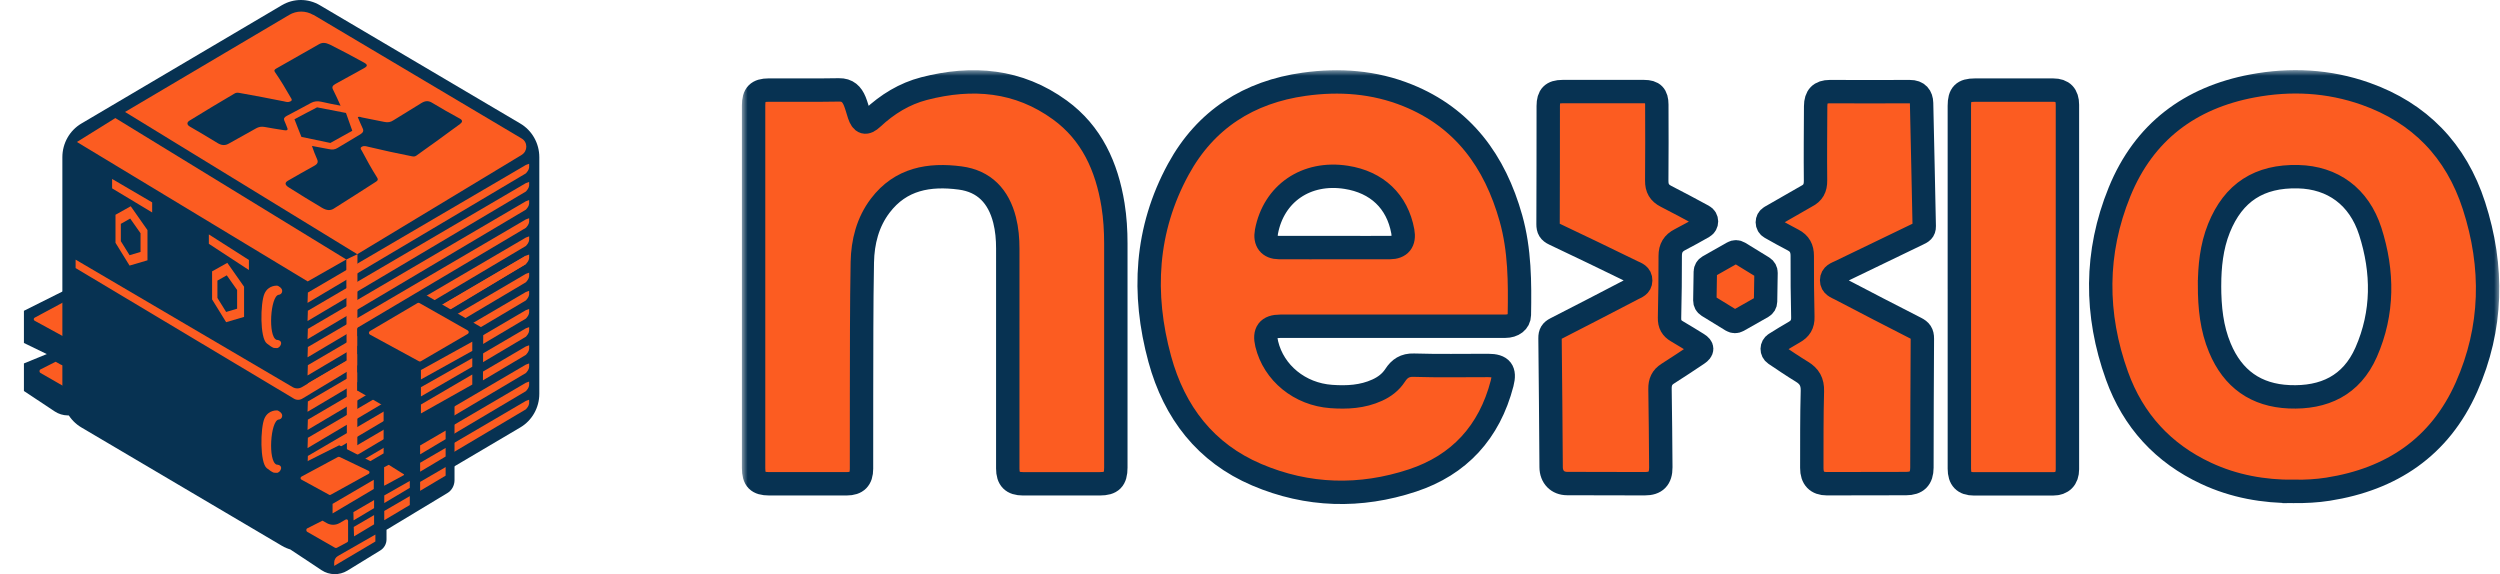 <svg width="209" height="48" viewBox="0 0 209 48" fill="none" xmlns="http://www.w3.org/2000/svg">
<path d="M7.563 14.202V19.375L9.764 20.658V24.631L8.657 25.279L6.051 23.955L2 25.983V28.673L3.904 29.597H3.917L2 30.383V32.687L4.579 34.398C5.227 34.825 6.064 34.839 6.726 34.439L9.494 32.742C9.805 32.549 10.007 32.204 10.007 31.818V31.018L15.084 27.956C15.462 27.735 15.692 27.321 15.692 26.866V20.023C15.678 20.023 18.068 18.616 18.068 18.616L18.095 14.188L12.816 11.112L7.577 14.202H7.563Z" fill="#073252"/>
<path d="M16.799 14.34L12.762 12.05C12.708 12.022 12.654 12.022 12.6 12.05L8.616 14.395C8.508 14.464 8.508 14.616 8.616 14.685L12.721 16.92C12.775 16.947 12.829 16.947 12.87 16.92L16.799 14.63C16.907 14.561 16.907 14.409 16.799 14.34Z" fill="#FC5C21"/>
<path d="M11.425 26.355L10.196 25.583C10.183 25.583 10.169 25.583 10.156 25.583L9.791 25.776V27.307C9.791 27.307 9.818 27.307 9.832 27.307L11.438 26.438C11.465 26.424 11.465 26.369 11.438 26.355H11.425Z" fill="#FC5C21"/>
<path d="M6.064 24.907L8.508 26.079C8.603 26.121 8.616 26.273 8.508 26.328L5.335 28.08C5.295 28.107 5.254 28.107 5.214 28.08L2.891 26.811C2.797 26.755 2.797 26.617 2.891 26.562L5.943 24.921C5.983 24.907 6.024 24.893 6.064 24.921V24.907Z" fill="#FC5C21"/>
<path d="M4.66 30.245L5.025 30.452C5.349 30.632 5.74 30.632 6.064 30.452L6.591 30.149C6.685 30.094 6.793 30.163 6.793 30.273V31.928C6.793 31.983 6.766 32.025 6.712 32.053L5.862 32.508C5.808 32.535 5.754 32.535 5.7 32.508L3.391 31.183C3.269 31.114 3.269 30.935 3.391 30.88L4.646 30.245H4.66Z" fill="#FC5C21"/>
<path d="M17.177 15.291L12.883 17.664V18.451L17.163 16.064L17.177 15.291Z" fill="#FC5C21"/>
<path d="M12.883 21.279L17.163 18.864V18.023L12.883 20.534V21.279Z" fill="#FC5C21"/>
<path d="M17.163 16.657L12.883 19.085V19.872L17.163 17.375V16.657Z" fill="#FC5C21"/>
<path d="M12.816 24.7L14.936 23.445V22.713L12.816 23.969V24.7Z" fill="#FC5C21"/>
<path d="M12.816 26.149L14.936 24.893V24.162L12.816 25.418V26.149Z" fill="#FC5C21"/>
<path d="M12.816 27.749L14.936 26.48V25.762L12.816 27.004V27.749Z" fill="#FC5C21"/>
<path d="M5.497 29.611C5.497 29.611 5.497 29.625 5.497 29.638L8.94 27.597L8.94 26.824L5.497 28.838L5.497 29.611Z" fill="#FC5C21"/>
<path d="M9.075 31.404L5.943 33.198C5.754 33.308 5.632 33.515 5.632 33.736V34.025L9.075 31.984V31.404Z" fill="#FC5C21"/>
<path d="M7.253 30.218L8.967 29.197V28.521L7.239 29.528L7.253 30.218Z" fill="#FC5C21"/>
<path d="M7.293 31.556L8.967 30.562L8.967 29.79L7.266 30.783L7.293 31.556Z" fill="#FC5C21"/>
<path d="M9.818 28.769L11.951 27.5V26.921L9.818 28.135V28.769Z" fill="#FC5C21"/>
<path d="M9.818 30.204L11.951 28.935V28.19L9.818 29.431V30.204Z" fill="#FC5C21"/>
<path d="M45.087 32.922V13.14C45.087 11.981 44.479 10.905 43.493 10.325L26.737 0.435C25.751 -0.145 24.549 -0.145 23.564 0.435L6.807 10.325C5.821 10.905 5.214 11.981 5.214 13.14V32.922C5.214 34.081 5.821 35.157 6.807 35.736L23.564 45.627C24.549 46.206 25.751 46.206 26.737 45.627L43.493 35.736C44.479 35.157 45.087 34.081 45.087 32.922Z" fill="#073252"/>
<path d="M44.101 33.487V12.16C44.101 11.884 43.953 11.622 43.723 11.484L25.643 0.821C25.414 0.683 25.117 0.683 24.887 0.821L6.807 11.484C6.577 11.622 6.429 11.884 6.429 12.16V33.487C6.429 33.763 6.577 34.025 6.807 34.163L24.887 44.827C25.117 44.965 25.414 44.965 25.643 44.827L43.723 34.163C43.953 34.025 44.101 33.763 44.101 33.487Z" fill="#073252"/>
<path d="M9.643 9.87L28.951 21.692L25.724 23.527L6.429 11.87L9.643 9.87Z" fill="#FC5C21"/>
<path d="M26.197 1.235L43.615 11.581C44.128 11.884 44.128 12.629 43.615 12.947L29.869 21.251L10.453 9.36L24.171 1.249C24.792 0.876 25.562 0.876 26.197 1.249V1.235Z" fill="#FC5C21"/>
<path d="M28.951 21.692L29.019 42.992L29.869 42.426L29.883 21.251L28.951 21.692Z" fill="#FC5C21"/>
<path d="M25.738 24.451L25.71 25.321L43.966 14.492L44.047 14.395C44.182 14.243 44.263 14.05 44.236 13.843V13.691C44.222 13.691 43.966 13.788 43.966 13.788L25.751 24.451H25.738Z" fill="#FC5C21"/>
<path d="M25.738 25.969L25.71 26.838L43.966 16.009L44.047 15.912C44.182 15.761 44.263 15.568 44.236 15.361V15.209C44.222 15.209 43.966 15.306 43.966 15.306L25.751 25.969H25.738Z" fill="#FC5C21"/>
<path d="M25.738 27.486L25.71 28.355L43.966 17.526L44.047 17.43C44.182 17.278 44.263 17.085 44.236 16.878V16.726C44.222 16.726 43.966 16.823 43.966 16.823L25.751 27.486H25.738Z" fill="#FC5C21"/>
<path d="M25.738 29.004L25.71 29.873L43.966 19.044L44.047 18.947C44.182 18.796 44.263 18.602 44.236 18.395V18.244C44.222 18.244 43.966 18.34 43.966 18.34L25.751 29.004H25.738Z" fill="#FC5C21"/>
<path d="M25.738 30.521L25.71 31.39L43.966 20.561L44.047 20.465C44.182 20.313 44.263 20.12 44.236 19.913V19.761C44.222 19.761 43.966 19.858 43.966 19.858L25.751 30.521H25.738Z" fill="#FC5C21"/>
<path d="M25.738 32.039L25.71 32.908L43.966 22.079L44.047 21.982C44.182 21.831 44.263 21.637 44.236 21.431V21.279C44.222 21.279 43.966 21.375 43.966 21.375L25.751 32.039H25.738Z" fill="#FC5C21"/>
<path d="M25.738 33.556L25.71 34.425L43.966 23.596L44.047 23.499C44.182 23.348 44.263 23.155 44.236 22.948V22.796C44.222 22.796 43.966 22.892 43.966 22.892L25.751 33.556H25.738Z" fill="#FC5C21"/>
<path d="M25.738 35.074L25.71 35.943L43.966 25.114L44.047 25.017C44.182 24.865 44.263 24.672 44.236 24.465V24.314C44.222 24.314 43.966 24.41 43.966 24.41L25.751 35.074H25.738Z" fill="#FC5C21"/>
<path d="M25.738 36.591L25.71 37.46L43.966 26.631L44.047 26.535C44.182 26.383 44.263 26.19 44.236 25.983V25.831C44.222 25.831 43.966 25.928 43.966 25.928L25.751 36.591H25.738Z" fill="#FC5C21"/>
<path d="M25.738 38.109L25.71 38.978L43.966 28.149L44.047 28.052C44.182 27.9 44.263 27.707 44.236 27.5V27.349C44.222 27.349 43.966 27.445 43.966 27.445L25.751 38.109H25.738Z" fill="#FC5C21"/>
<path d="M25.738 39.626L25.71 40.495L43.966 29.666L44.047 29.569C44.182 29.418 44.263 29.224 44.236 29.017V28.866C44.222 28.866 43.966 28.962 43.966 28.962L25.751 39.626H25.738Z" fill="#FC5C21"/>
<path d="M25.738 41.143L25.71 42.013L43.966 31.183L44.047 31.087C44.182 30.935 44.263 30.742 44.236 30.535V30.383C44.222 30.383 43.966 30.48 43.966 30.48L25.751 41.143H25.738Z" fill="#FC5C21"/>
<path d="M25.738 42.661L25.71 43.53L43.966 32.701L44.047 32.604C44.182 32.453 44.263 32.26 44.236 32.053V31.901C44.222 31.901 43.966 31.997 43.966 31.997L25.751 42.661H25.738Z" fill="#FC5C21"/>
<path d="M25.738 44.178L25.71 45.047L43.966 34.218L44.047 34.121C44.182 33.97 44.263 33.777 44.236 33.57V33.418C44.222 33.418 43.966 33.514 43.966 33.514L25.751 44.178H25.738Z" fill="#FC5C21"/>
<path d="M24.455 32.356L6.321 21.706V22.41L24.563 33.322C24.779 33.459 25.062 33.459 25.279 33.322L43.953 22.078V21.375L25.252 32.356C25.008 32.508 24.698 32.508 24.455 32.356Z" fill="#FC5C21"/>
<path d="M17.46 19.596V20.382L20.809 22.575V21.734L17.46 19.596Z" fill="#FC5C21"/>
<path d="M9.372 14.96V15.747L12.721 17.761L12.721 16.92L9.372 14.96Z" fill="#FC5C21"/>
<path d="M23.294 24.644C23.375 24.644 23.591 24.575 23.591 24.313C23.591 24.051 23.212 23.886 23.212 23.886C23.212 23.886 22.443 23.789 22.105 24.562C21.768 25.334 21.714 28.259 22.308 28.714C22.902 29.169 22.848 29.073 23.131 29.1C23.415 29.128 23.807 28.452 23.118 28.41C22.389 28.135 22.605 24.755 23.294 24.644Z" fill="#FC5C21"/>
<path d="M23.294 35.074C23.375 35.074 23.591 35.005 23.591 34.742C23.591 34.48 23.212 34.315 23.212 34.315C23.212 34.315 22.443 34.218 22.105 34.991C21.768 35.763 21.714 38.688 22.308 39.143C22.902 39.598 22.848 39.502 23.131 39.529C23.415 39.557 23.807 38.881 23.118 38.84C22.389 38.564 22.605 35.184 23.294 35.074Z" fill="#FC5C21"/>
<path d="M19.013 21.968L17.73 22.686V25.031L18.905 26.934L20.404 26.493V23.968L19 21.968H19.013ZM19.837 25.803L18.905 26.079L18.176 24.907V23.458L18.959 23.017L19.823 24.244V25.803H19.837Z" fill="#FC5C21"/>
<path d="M10.939 17.237L9.656 17.954V20.299L10.831 22.203L12.329 21.762V19.237L10.925 17.237H10.939ZM11.762 21.058L10.831 21.334L10.102 20.161V18.713L10.885 18.271L11.749 19.499V21.058H11.762Z" fill="#FC5C21"/>
<path d="M28.479 8.836C27.898 8.725 27.371 8.629 26.858 8.505C26.534 8.436 26.264 8.463 26.008 8.601C25.332 8.974 24.644 9.332 23.969 9.691C23.766 9.801 23.699 9.912 23.766 10.077C23.861 10.284 23.942 10.505 24.023 10.712C24.09 10.877 23.982 10.932 23.699 10.877C23.172 10.794 22.645 10.712 22.132 10.615C21.835 10.56 21.619 10.615 21.417 10.726C20.62 11.167 19.851 11.595 19.121 12.008C18.811 12.188 18.514 12.16 18.176 11.953C17.38 11.47 16.61 11.001 15.881 10.588C15.611 10.436 15.597 10.229 15.854 10.077C17.082 9.318 18.325 8.574 19.567 7.842C19.715 7.746 19.837 7.732 20.04 7.773C21.282 7.994 22.524 8.229 23.753 8.477C23.928 8.518 24.09 8.574 24.279 8.477C24.468 8.38 24.374 8.27 24.306 8.16C23.888 7.429 23.469 6.725 22.983 6.021C22.902 5.897 22.929 5.828 23.091 5.732C24.279 5.056 25.468 4.38 26.656 3.704C26.939 3.538 27.209 3.552 27.587 3.731C28.587 4.228 29.532 4.739 30.436 5.235C30.734 5.401 30.747 5.525 30.45 5.69C29.68 6.118 28.87 6.559 28.047 7.015C27.803 7.153 27.736 7.277 27.831 7.47C28.06 7.911 28.249 8.353 28.479 8.849V8.836Z" fill="#073252"/>
<path d="M26.089 12.202C26.588 12.298 27.034 12.381 27.48 12.464C27.777 12.533 28.006 12.505 28.222 12.367C28.83 11.995 29.478 11.608 30.113 11.236C30.342 11.098 30.423 10.946 30.329 10.753C30.18 10.436 30.045 10.105 29.91 9.788C30.045 9.732 30.153 9.788 30.248 9.815C30.869 9.939 31.503 10.063 32.111 10.188C32.422 10.257 32.651 10.215 32.881 10.063C33.65 9.581 34.447 9.098 35.23 8.615C35.541 8.422 35.811 8.408 36.094 8.574C36.877 9.043 37.66 9.498 38.457 9.925C38.7 10.063 38.66 10.215 38.457 10.367C37.242 11.264 36.027 12.146 34.798 13.016C34.663 13.112 34.541 13.085 34.393 13.057C33.191 12.822 32.003 12.56 30.788 12.271C30.612 12.229 30.423 12.16 30.248 12.271C30.072 12.367 30.18 12.491 30.248 12.602C30.639 13.347 31.058 14.105 31.53 14.85C31.611 14.988 31.611 15.071 31.449 15.181C30.261 15.94 29.086 16.699 27.898 17.444C27.615 17.623 27.304 17.596 26.926 17.375C25.994 16.823 25.076 16.257 24.158 15.678C23.82 15.471 23.78 15.278 24.063 15.112C24.765 14.712 25.495 14.285 26.278 13.857C26.561 13.705 26.615 13.54 26.507 13.305C26.345 12.947 26.21 12.588 26.075 12.188L26.089 12.202Z" fill="#073252"/>
<path d="M27.628 11.953C26.656 11.746 26.17 11.65 25.198 11.443C24.954 10.85 24.846 10.546 24.617 9.967C25.36 9.567 25.751 9.374 26.507 8.974C27.48 9.167 27.966 9.263 28.924 9.443C29.127 10.036 29.235 10.339 29.451 10.932C28.708 11.346 28.344 11.553 27.614 11.953H27.628Z" fill="#073252"/>
<path d="M29.869 27.473V32.646L32.07 33.929V37.902L30.963 38.55L28.357 37.226L24.306 39.254V45.958L26.885 47.669C27.534 48.096 28.371 48.11 29.032 47.71L31.8 46.013C32.111 45.82 32.313 45.475 32.313 45.089V44.289L37.39 41.227C37.769 41.006 37.998 40.592 37.998 40.137V33.294C37.984 33.294 40.374 31.887 40.374 31.887L40.401 27.459L35.122 24.383L29.883 27.473H29.869Z" fill="#073252"/>
<path d="M39.105 27.625L35.068 25.335C35.014 25.307 34.96 25.307 34.906 25.335L30.923 27.68C30.815 27.749 30.815 27.901 30.923 27.97L35.028 30.204C35.082 30.232 35.136 30.232 35.176 30.204L39.105 27.914C39.213 27.845 39.213 27.694 39.105 27.625Z" fill="#FC5C21"/>
<path d="M33.745 39.64L32.516 38.868C32.502 38.868 32.489 38.868 32.475 38.868L32.111 39.061V40.592C32.111 40.592 32.138 40.592 32.151 40.592L33.758 39.723C33.785 39.709 33.785 39.654 33.758 39.64H33.745Z" fill="#FC5C21"/>
<path d="M28.371 38.192L30.815 39.364C30.909 39.406 30.923 39.557 30.815 39.612L27.642 41.364C27.601 41.392 27.561 41.392 27.52 41.364L25.198 40.095C25.103 40.04 25.103 39.902 25.198 39.847L28.249 38.205C28.29 38.192 28.33 38.178 28.371 38.205V38.192Z" fill="#FC5C21"/>
<path d="M26.966 43.53L27.331 43.737C27.655 43.916 28.047 43.916 28.371 43.737L28.897 43.434C28.992 43.378 29.1 43.447 29.1 43.558V45.213C29.1 45.268 29.073 45.31 29.019 45.337L28.168 45.792C28.114 45.82 28.06 45.82 28.006 45.792L25.697 44.468C25.576 44.399 25.576 44.22 25.697 44.165L26.953 43.53H26.966Z" fill="#FC5C21"/>
<path d="M39.483 28.562L35.19 30.935V31.722L39.483 29.335V28.562Z" fill="#FC5C21"/>
<path d="M35.19 34.563L39.483 32.149V31.308L35.19 33.818V34.563Z" fill="#FC5C21"/>
<path d="M39.483 29.942L35.19 32.37V33.142L39.483 30.659V29.942Z" fill="#FC5C21"/>
<path d="M35.122 37.984L37.255 36.715V35.998L35.122 37.24V37.984Z" fill="#FC5C21"/>
<path d="M35.122 39.433L37.255 38.164V37.447L35.122 38.688V39.433Z" fill="#FC5C21"/>
<path d="M35.122 41.033L37.255 39.764V39.047L35.122 40.288V41.033Z" fill="#FC5C21"/>
<path d="M27.803 42.895C27.803 42.895 27.803 42.909 27.803 42.923L31.247 40.881V40.109L27.803 42.123V42.895Z" fill="#FC5C21"/>
<path d="M31.382 44.689L28.249 46.482C28.06 46.593 27.939 46.8 27.939 47.02V47.31L31.382 45.268V44.689Z" fill="#FC5C21"/>
<path d="M29.559 43.502L31.274 42.482V41.806L29.545 42.813L29.559 43.502Z" fill="#FC5C21"/>
<path d="M29.599 44.84L31.274 43.834L31.274 43.061L29.572 44.054L29.599 44.84Z" fill="#FC5C21"/>
<path d="M32.124 42.054L34.258 40.785V40.206L32.124 41.419V42.054Z" fill="#FC5C21"/>
<path d="M32.124 43.489L34.258 42.219V41.475L32.124 42.716V43.489Z" fill="#FC5C21"/>
<mask id="path-2-outside-1_517_52462" maskUnits="userSpaceOnUse" x="62" y="5.841" width="147" height="37" fill="black">
<rect fill="white" x="62" y="5.841" width="147" height="37"/>
<path d="M63 24.009C63 18.94 63 13.873 63 8.805C63 7.882 63.341 7.534 64.256 7.531C66.216 7.526 68.178 7.551 70.139 7.515C70.852 7.502 71.217 7.877 71.46 8.466C71.607 8.826 71.7 9.207 71.822 9.578C72.062 10.301 72.377 10.397 72.933 9.878C74.187 8.709 75.609 7.833 77.254 7.407C81.279 6.365 85.142 6.672 88.611 9.198C91.259 11.125 92.53 13.929 93.047 17.134C93.219 18.203 93.284 19.283 93.284 20.367C93.284 26.61 93.285 32.853 93.284 39.095C93.284 40.09 92.929 40.445 91.943 40.445C89.801 40.448 87.659 40.448 85.518 40.445C84.637 40.445 84.249 40.056 84.249 39.167C84.249 33.039 84.246 26.913 84.25 20.785C84.25 19.975 84.183 19.174 83.984 18.391C83.482 16.415 82.288 15.147 80.274 14.88C77.693 14.54 75.301 14.934 73.585 17.198C72.542 18.574 72.123 20.22 72.09 21.919C72.02 25.603 72.037 29.289 72.025 32.974C72.018 35.047 72.025 37.12 72.022 39.193C72.021 40.048 71.627 40.442 70.788 40.444C68.625 40.444 66.46 40.445 64.296 40.444C63.345 40.444 63 40.094 63 39.138C63 34.093 63 29.048 63 24.003V24.009Z"/>
<path d="M116.365 27.275C113.254 27.275 110.142 27.275 107.031 27.275C106.016 27.275 105.655 27.75 105.9 28.759C106.486 31.182 108.658 32.959 111.291 33.147C112.606 33.241 113.904 33.179 115.136 32.615C115.745 32.337 116.259 31.952 116.635 31.374C116.999 30.814 117.447 30.504 118.193 30.528C120.264 30.594 122.34 30.55 124.414 30.553C125.523 30.554 125.854 30.98 125.577 32.046C124.517 36.137 121.982 38.878 118.085 40.167C113.718 41.611 109.319 41.503 105.061 39.687C100.8 37.87 98.177 34.487 96.956 30.015C95.465 24.551 95.765 19.189 98.505 14.158C100.789 9.965 104.42 7.69 109.028 7.044C111.973 6.632 114.882 6.843 117.673 7.968C122.314 9.841 124.973 13.474 126.315 18.25C127.06 20.9 127.068 23.617 127.019 26.338C127.01 26.903 126.514 27.273 125.835 27.273C122.678 27.275 119.523 27.273 116.366 27.273L116.365 27.275ZM111.588 20.7C113.121 20.7 114.653 20.704 116.186 20.698C117.056 20.695 117.434 20.214 117.273 19.334C116.811 16.836 115.121 15.225 112.537 14.823C109.207 14.306 106.482 16.165 105.876 19.366C105.72 20.192 106.106 20.694 106.924 20.697C108.479 20.704 110.034 20.7 111.59 20.698L111.588 20.7Z"/>
<path d="M191.792 41.084C189.238 41.1 186.768 40.661 184.434 39.572C180.855 37.903 178.332 35.172 176.98 31.413C175.134 26.285 175.129 21.109 177.19 16.049C179.242 11.009 183.101 8.167 188.29 7.188C191.486 6.585 194.669 6.746 197.759 7.838C202.275 9.434 205.333 12.582 206.825 17.199C208.476 22.306 208.388 27.425 206.199 32.356C203.955 37.409 199.905 40.065 194.623 40.896C193.685 41.044 192.741 41.087 191.792 41.085V41.084ZM184.716 23.819C184.716 25.747 184.905 27.455 185.578 29.072C186.664 31.685 188.61 33.053 191.38 33.171C194.273 33.294 196.58 32.24 197.81 29.448C199.261 26.154 199.238 22.725 198.156 19.344C197.22 16.423 195.006 14.841 192.132 14.771C188.871 14.692 186.715 16.087 185.508 19.072C184.87 20.652 184.728 22.32 184.717 23.818L184.716 23.819Z"/>
<path d="M142.396 18.063C142.75 18.254 142.755 18.764 142.404 18.962C141.73 19.343 141.099 19.7 140.455 20.03C139.883 20.323 139.629 20.738 139.63 21.392C139.633 23.12 139.614 24.848 139.573 26.576C139.561 27.104 139.753 27.444 140.19 27.696C140.779 28.035 141.352 28.401 141.934 28.754C142.373 29.02 142.37 29.301 141.925 29.597C141.093 30.148 140.267 30.709 139.423 31.239C138.945 31.539 138.768 31.943 138.776 32.503C138.811 34.691 138.828 36.88 138.844 39.068C138.851 40.008 138.422 40.441 137.504 40.439C135.339 40.437 133.176 40.434 131.011 40.425C130.212 40.423 129.681 39.878 129.674 39.055C129.644 35.461 129.627 31.868 129.582 28.274C129.576 27.863 129.708 27.658 130.055 27.481C132.211 26.382 134.358 25.265 136.504 24.147C136.795 23.995 137.155 23.899 137.162 23.451C137.17 22.967 136.791 22.866 136.472 22.713C134.295 21.658 132.122 20.593 129.931 19.565C129.537 19.38 129.414 19.164 129.417 18.737C129.434 15.443 129.428 12.149 129.433 8.853C129.433 8 129.773 7.658 130.621 7.657C132.898 7.654 135.176 7.653 137.453 7.657C138.209 7.657 138.508 7.959 138.51 8.743C138.516 10.863 138.526 12.981 138.504 15.101C138.497 15.732 138.722 16.129 139.28 16.412C140.306 16.934 141.318 17.483 142.396 18.063Z"/>
<path d="M148.461 28.697L148.398 28.736C148.082 28.933 148.074 29.394 148.384 29.601C149.16 30.122 149.887 30.617 150.637 31.073C151.265 31.454 151.537 31.922 151.516 32.697C151.455 34.84 151.474 36.983 151.467 39.125C151.464 39.991 151.9 40.439 152.723 40.439C154.932 40.436 157.142 40.432 159.351 40.427C160.247 40.424 160.669 40.008 160.672 39.096C160.684 35.502 160.68 31.908 160.71 28.314C160.714 27.846 160.556 27.637 160.159 27.437C158.04 26.366 155.939 25.26 153.832 24.165C153.517 24.002 153.122 23.891 153.124 23.429C153.127 22.965 153.525 22.859 153.844 22.704C156.021 21.649 158.2 20.597 160.381 19.549C160.654 19.417 160.875 19.309 160.866 18.913C160.783 15.482 160.736 12.049 160.645 8.618C160.63 8.044 160.342 7.654 159.664 7.66C157.433 7.679 155.2 7.66 152.967 7.66C152.166 7.66 151.792 8.05 151.788 8.878C151.778 10.951 151.756 13.025 151.778 15.098C151.785 15.732 151.572 16.13 151.014 16.412L148.004 18.138C147.66 18.336 147.663 18.834 148.008 19.029L148.03 19.041C148.649 19.39 149.267 19.738 149.897 20.063C150.452 20.349 150.669 20.77 150.669 21.389C150.665 23.095 150.673 24.8 150.717 26.503C150.734 27.117 150.497 27.488 149.989 27.774C149.481 28.062 148.985 28.37 148.461 28.697Z"/>
<path d="M163.801 23.978C163.801 18.933 163.801 13.89 163.801 8.845C163.801 7.863 164.125 7.533 165.096 7.533C167.282 7.53 169.469 7.53 171.655 7.533C172.444 7.533 172.837 7.943 172.837 8.755C172.837 18.913 172.837 29.07 172.837 39.229C172.837 40.008 172.404 40.45 171.641 40.45C169.431 40.45 167.223 40.452 165.013 40.45C164.188 40.45 163.802 40.047 163.802 39.182C163.802 34.115 163.802 29.047 163.802 23.98L163.801 23.978Z"/>
<path d="M147.601 25.214C147.598 25.394 147.5 25.56 147.343 25.649L145.294 26.81C145.133 26.902 144.935 26.898 144.777 26.802L142.768 25.57C142.615 25.476 142.522 25.308 142.525 25.128L142.564 22.715C142.567 22.535 142.665 22.369 142.822 22.28L144.871 21.119C145.032 21.027 145.23 21.031 145.388 21.127L147.397 22.359C147.55 22.453 147.643 22.622 147.64 22.802L147.601 25.214Z"/>
</mask>
<path d="M63 24.009C63 18.94 63 13.873 63 8.805C63 7.882 63.341 7.534 64.256 7.531C66.216 7.526 68.178 7.551 70.139 7.515C70.852 7.502 71.217 7.877 71.46 8.466C71.607 8.826 71.7 9.207 71.822 9.578C72.062 10.301 72.377 10.397 72.933 9.878C74.187 8.709 75.609 7.833 77.254 7.407C81.279 6.365 85.142 6.672 88.611 9.198C91.259 11.125 92.53 13.929 93.047 17.134C93.219 18.203 93.284 19.283 93.284 20.367C93.284 26.61 93.285 32.853 93.284 39.095C93.284 40.09 92.929 40.445 91.943 40.445C89.801 40.448 87.659 40.448 85.518 40.445C84.637 40.445 84.249 40.056 84.249 39.167C84.249 33.039 84.246 26.913 84.25 20.785C84.25 19.975 84.183 19.174 83.984 18.391C83.482 16.415 82.288 15.147 80.274 14.88C77.693 14.54 75.301 14.934 73.585 17.198C72.542 18.574 72.123 20.22 72.09 21.919C72.02 25.603 72.037 29.289 72.025 32.974C72.018 35.047 72.025 37.12 72.022 39.193C72.021 40.048 71.627 40.442 70.788 40.444C68.625 40.444 66.46 40.445 64.296 40.444C63.345 40.444 63 40.094 63 39.138C63 34.093 63 29.048 63 24.003V24.009Z" fill="#FC5C21"/>
<path d="M116.365 27.275C113.254 27.275 110.142 27.275 107.031 27.275C106.016 27.275 105.655 27.75 105.9 28.759C106.486 31.182 108.658 32.959 111.291 33.147C112.606 33.241 113.904 33.179 115.136 32.615C115.745 32.337 116.259 31.952 116.635 31.374C116.999 30.814 117.447 30.504 118.193 30.528C120.264 30.594 122.34 30.55 124.414 30.553C125.523 30.554 125.854 30.98 125.577 32.046C124.517 36.137 121.982 38.878 118.085 40.167C113.718 41.611 109.319 41.503 105.061 39.687C100.8 37.87 98.177 34.487 96.956 30.015C95.465 24.551 95.765 19.189 98.505 14.158C100.789 9.965 104.42 7.69 109.028 7.044C111.973 6.632 114.882 6.843 117.673 7.968C122.314 9.841 124.973 13.474 126.315 18.25C127.06 20.9 127.068 23.617 127.019 26.338C127.01 26.903 126.514 27.273 125.835 27.273C122.678 27.275 119.523 27.273 116.366 27.273L116.365 27.275ZM111.588 20.7C113.121 20.7 114.653 20.704 116.186 20.698C117.056 20.695 117.434 20.214 117.273 19.334C116.811 16.836 115.121 15.225 112.537 14.823C109.207 14.306 106.482 16.165 105.876 19.366C105.72 20.192 106.106 20.694 106.924 20.697C108.479 20.704 110.034 20.7 111.59 20.698L111.588 20.7Z" fill="#FC5C21"/>
<path d="M191.792 41.084C189.238 41.1 186.768 40.661 184.434 39.572C180.855 37.903 178.332 35.172 176.98 31.413C175.134 26.285 175.129 21.109 177.19 16.049C179.242 11.009 183.101 8.167 188.29 7.188C191.486 6.585 194.669 6.746 197.759 7.838C202.275 9.434 205.333 12.582 206.825 17.199C208.476 22.306 208.388 27.425 206.199 32.356C203.955 37.409 199.905 40.065 194.623 40.896C193.685 41.044 192.741 41.087 191.792 41.085V41.084ZM184.716 23.819C184.716 25.747 184.905 27.455 185.578 29.072C186.664 31.685 188.61 33.053 191.38 33.171C194.273 33.294 196.58 32.24 197.81 29.448C199.261 26.154 199.238 22.725 198.156 19.344C197.22 16.423 195.006 14.841 192.132 14.771C188.871 14.692 186.715 16.087 185.508 19.072C184.87 20.652 184.728 22.32 184.717 23.818L184.716 23.819Z" fill="#FC5C21"/>
<path d="M142.396 18.063C142.75 18.254 142.755 18.764 142.404 18.962C141.73 19.343 141.099 19.7 140.455 20.03C139.883 20.323 139.629 20.738 139.63 21.392C139.633 23.12 139.614 24.848 139.573 26.576C139.561 27.104 139.753 27.444 140.19 27.696C140.779 28.035 141.352 28.401 141.934 28.754C142.373 29.02 142.37 29.301 141.925 29.597C141.093 30.148 140.267 30.709 139.423 31.239C138.945 31.539 138.768 31.943 138.776 32.503C138.811 34.691 138.828 36.88 138.844 39.068C138.851 40.008 138.422 40.441 137.504 40.439C135.339 40.437 133.176 40.434 131.011 40.425C130.212 40.423 129.681 39.878 129.674 39.055C129.644 35.461 129.627 31.868 129.582 28.274C129.576 27.863 129.708 27.658 130.055 27.481C132.211 26.382 134.358 25.265 136.504 24.147C136.795 23.995 137.155 23.899 137.162 23.451C137.17 22.967 136.791 22.866 136.472 22.713C134.295 21.658 132.122 20.593 129.931 19.565C129.537 19.38 129.414 19.164 129.417 18.737C129.434 15.443 129.428 12.149 129.433 8.853C129.433 8 129.773 7.658 130.621 7.657C132.898 7.654 135.176 7.653 137.453 7.657C138.209 7.657 138.508 7.959 138.51 8.743C138.516 10.863 138.526 12.981 138.504 15.101C138.497 15.732 138.722 16.129 139.28 16.412C140.306 16.934 141.318 17.483 142.396 18.063Z" fill="#FC5C21"/>
<path d="M148.461 28.697L148.398 28.736C148.082 28.933 148.074 29.394 148.384 29.601C149.16 30.122 149.887 30.617 150.637 31.073C151.265 31.454 151.537 31.922 151.516 32.697C151.455 34.84 151.474 36.983 151.467 39.125C151.464 39.991 151.9 40.439 152.723 40.439C154.932 40.436 157.142 40.432 159.351 40.427C160.247 40.424 160.669 40.008 160.672 39.096C160.684 35.502 160.68 31.908 160.71 28.314C160.714 27.846 160.556 27.637 160.159 27.437C158.04 26.366 155.939 25.26 153.832 24.165C153.517 24.002 153.122 23.891 153.124 23.429C153.127 22.965 153.525 22.859 153.844 22.704C156.021 21.649 158.2 20.597 160.381 19.549C160.654 19.417 160.875 19.309 160.866 18.913C160.783 15.482 160.736 12.049 160.645 8.618C160.63 8.044 160.342 7.654 159.664 7.66C157.433 7.679 155.2 7.66 152.967 7.66C152.166 7.66 151.792 8.05 151.788 8.878C151.778 10.951 151.756 13.025 151.778 15.098C151.785 15.732 151.572 16.13 151.014 16.412L148.004 18.138C147.66 18.336 147.663 18.834 148.008 19.029L148.03 19.041C148.649 19.39 149.267 19.738 149.897 20.063C150.452 20.349 150.669 20.77 150.669 21.389C150.665 23.095 150.673 24.8 150.717 26.503C150.734 27.117 150.497 27.488 149.989 27.774C149.481 28.062 148.985 28.37 148.461 28.697Z" fill="#FC5C21"/>
<path d="M163.801 23.978C163.801 18.933 163.801 13.89 163.801 8.845C163.801 7.863 164.125 7.533 165.096 7.533C167.282 7.53 169.469 7.53 171.655 7.533C172.444 7.533 172.837 7.943 172.837 8.755C172.837 18.913 172.837 29.07 172.837 39.229C172.837 40.008 172.404 40.45 171.641 40.45C169.431 40.45 167.223 40.452 165.013 40.45C164.188 40.45 163.802 40.047 163.802 39.182C163.802 34.115 163.802 29.047 163.802 23.98L163.801 23.978Z" fill="#FC5C21"/>
<path d="M147.601 25.214C147.598 25.394 147.5 25.56 147.343 25.649L145.294 26.81C145.133 26.902 144.935 26.898 144.777 26.802L142.768 25.57C142.615 25.476 142.522 25.308 142.525 25.128L142.564 22.715C142.567 22.535 142.665 22.369 142.822 22.28L144.871 21.119C145.032 21.027 145.23 21.031 145.388 21.127L147.397 22.359C147.55 22.453 147.643 22.622 147.64 22.802L147.601 25.214Z" fill="#FC5C21"/>
<path d="M63 24.009C63 18.94 63 13.873 63 8.805C63 7.882 63.341 7.534 64.256 7.531C66.216 7.526 68.178 7.551 70.139 7.515C70.852 7.502 71.217 7.877 71.46 8.466C71.607 8.826 71.7 9.207 71.822 9.578C72.062 10.301 72.377 10.397 72.933 9.878C74.187 8.709 75.609 7.833 77.254 7.407C81.279 6.365 85.142 6.672 88.611 9.198C91.259 11.125 92.53 13.929 93.047 17.134C93.219 18.203 93.284 19.283 93.284 20.367C93.284 26.61 93.285 32.853 93.284 39.095C93.284 40.09 92.929 40.445 91.943 40.445C89.801 40.448 87.659 40.448 85.518 40.445C84.637 40.445 84.249 40.056 84.249 39.167C84.249 33.039 84.246 26.913 84.25 20.785C84.25 19.975 84.183 19.174 83.984 18.391C83.482 16.415 82.288 15.147 80.274 14.88C77.693 14.54 75.301 14.934 73.585 17.198C72.542 18.574 72.123 20.22 72.09 21.919C72.02 25.603 72.037 29.289 72.025 32.974C72.018 35.047 72.025 37.12 72.022 39.193C72.021 40.048 71.627 40.442 70.788 40.444C68.625 40.444 66.46 40.445 64.296 40.444C63.345 40.444 63 40.094 63 39.138C63 34.093 63 29.048 63 24.003V24.009Z" stroke="#073252" stroke-width="1.955" mask="url(#path-2-outside-1_517_52462)"/>
<path d="M116.365 27.275C113.254 27.275 110.142 27.275 107.031 27.275C106.016 27.275 105.655 27.75 105.9 28.759C106.486 31.182 108.658 32.959 111.291 33.147C112.606 33.241 113.904 33.179 115.136 32.615C115.745 32.337 116.259 31.952 116.635 31.374C116.999 30.814 117.447 30.504 118.193 30.528C120.264 30.594 122.34 30.55 124.414 30.553C125.523 30.554 125.854 30.98 125.577 32.046C124.517 36.137 121.982 38.878 118.085 40.167C113.718 41.611 109.319 41.503 105.061 39.687C100.8 37.87 98.177 34.487 96.956 30.015C95.465 24.551 95.765 19.189 98.505 14.158C100.789 9.965 104.42 7.69 109.028 7.044C111.973 6.632 114.882 6.843 117.673 7.968C122.314 9.841 124.973 13.474 126.315 18.25C127.06 20.9 127.068 23.617 127.019 26.338C127.01 26.903 126.514 27.273 125.835 27.273C122.678 27.275 119.523 27.273 116.366 27.273L116.365 27.275ZM111.588 20.7C113.121 20.7 114.653 20.704 116.186 20.698C117.056 20.695 117.434 20.214 117.273 19.334C116.811 16.836 115.121 15.225 112.537 14.823C109.207 14.306 106.482 16.165 105.876 19.366C105.72 20.192 106.106 20.694 106.924 20.697C108.479 20.704 110.034 20.7 111.59 20.698L111.588 20.7Z" stroke="#073252" stroke-width="1.955" mask="url(#path-2-outside-1_517_52462)"/>
<path d="M191.792 41.084C189.238 41.1 186.768 40.661 184.434 39.572C180.855 37.903 178.332 35.172 176.98 31.413C175.134 26.285 175.129 21.109 177.19 16.049C179.242 11.009 183.101 8.167 188.29 7.188C191.486 6.585 194.669 6.746 197.759 7.838C202.275 9.434 205.333 12.582 206.825 17.199C208.476 22.306 208.388 27.425 206.199 32.356C203.955 37.409 199.905 40.065 194.623 40.896C193.685 41.044 192.741 41.087 191.792 41.085V41.084ZM184.716 23.819C184.716 25.747 184.905 27.455 185.578 29.072C186.664 31.685 188.61 33.053 191.38 33.171C194.273 33.294 196.58 32.24 197.81 29.448C199.261 26.154 199.238 22.725 198.156 19.344C197.22 16.423 195.006 14.841 192.132 14.771C188.871 14.692 186.715 16.087 185.508 19.072C184.87 20.652 184.728 22.32 184.717 23.818L184.716 23.819Z" stroke="#073252" stroke-width="1.955" mask="url(#path-2-outside-1_517_52462)"/>
<path d="M142.396 18.063C142.75 18.254 142.755 18.764 142.404 18.962C141.73 19.343 141.099 19.7 140.455 20.03C139.883 20.323 139.629 20.738 139.63 21.392C139.633 23.12 139.614 24.848 139.573 26.576C139.561 27.104 139.753 27.444 140.19 27.696C140.779 28.035 141.352 28.401 141.934 28.754C142.373 29.02 142.37 29.301 141.925 29.597C141.093 30.148 140.267 30.709 139.423 31.239C138.945 31.539 138.768 31.943 138.776 32.503C138.811 34.691 138.828 36.88 138.844 39.068C138.851 40.008 138.422 40.441 137.504 40.439C135.339 40.437 133.176 40.434 131.011 40.425C130.212 40.423 129.681 39.878 129.674 39.055C129.644 35.461 129.627 31.868 129.582 28.274C129.576 27.863 129.708 27.658 130.055 27.481C132.211 26.382 134.358 25.265 136.504 24.147C136.795 23.995 137.155 23.899 137.162 23.451C137.17 22.967 136.791 22.866 136.472 22.713C134.295 21.658 132.122 20.593 129.931 19.565C129.537 19.38 129.414 19.164 129.417 18.737C129.434 15.443 129.428 12.149 129.433 8.853C129.433 8 129.773 7.658 130.621 7.657C132.898 7.654 135.176 7.653 137.453 7.657C138.209 7.657 138.508 7.959 138.51 8.743C138.516 10.863 138.526 12.981 138.504 15.101C138.497 15.732 138.722 16.129 139.28 16.412C140.306 16.934 141.318 17.483 142.396 18.063Z" stroke="#073252" stroke-width="1.955" mask="url(#path-2-outside-1_517_52462)"/>
<path d="M148.461 28.697L148.398 28.736C148.082 28.933 148.074 29.394 148.384 29.601C149.16 30.122 149.887 30.617 150.637 31.073C151.265 31.454 151.537 31.922 151.516 32.697C151.455 34.84 151.474 36.983 151.467 39.125C151.464 39.991 151.9 40.439 152.723 40.439C154.932 40.436 157.142 40.432 159.351 40.427C160.247 40.424 160.669 40.008 160.672 39.096C160.684 35.502 160.68 31.908 160.71 28.314C160.714 27.846 160.556 27.637 160.159 27.437C158.04 26.366 155.939 25.26 153.832 24.165C153.517 24.002 153.122 23.891 153.124 23.429C153.127 22.965 153.525 22.859 153.844 22.704C156.021 21.649 158.2 20.597 160.381 19.549C160.654 19.417 160.875 19.309 160.866 18.913C160.783 15.482 160.736 12.049 160.645 8.618C160.63 8.044 160.342 7.654 159.664 7.66C157.433 7.679 155.2 7.66 152.967 7.66C152.166 7.66 151.792 8.05 151.788 8.878C151.778 10.951 151.756 13.025 151.778 15.098C151.785 15.732 151.572 16.13 151.014 16.412L148.004 18.138C147.66 18.336 147.663 18.834 148.008 19.029L148.03 19.041C148.649 19.39 149.267 19.738 149.897 20.063C150.452 20.349 150.669 20.77 150.669 21.389C150.665 23.095 150.673 24.8 150.717 26.503C150.734 27.117 150.497 27.488 149.989 27.774C149.481 28.062 148.985 28.37 148.461 28.697Z" stroke="#073252" stroke-width="1.955" mask="url(#path-2-outside-1_517_52462)"/>
<path d="M163.801 23.978C163.801 18.933 163.801 13.89 163.801 8.845C163.801 7.863 164.125 7.533 165.096 7.533C167.282 7.53 169.469 7.53 171.655 7.533C172.444 7.533 172.837 7.943 172.837 8.755C172.837 18.913 172.837 29.07 172.837 39.229C172.837 40.008 172.404 40.45 171.641 40.45C169.431 40.45 167.223 40.452 165.013 40.45C164.188 40.45 163.802 40.047 163.802 39.182C163.802 34.115 163.802 29.047 163.802 23.98L163.801 23.978Z" stroke="#073252" stroke-width="1.955" mask="url(#path-2-outside-1_517_52462)"/>
<path d="M147.601 25.214C147.598 25.394 147.5 25.56 147.343 25.649L145.294 26.81C145.133 26.902 144.935 26.898 144.777 26.802L142.768 25.57C142.615 25.476 142.522 25.308 142.525 25.128L142.564 22.715C142.567 22.535 142.665 22.369 142.822 22.28L144.871 21.119C145.032 21.027 145.23 21.031 145.388 21.127L147.397 22.359C147.55 22.453 147.643 22.622 147.64 22.802L147.601 25.214Z" stroke="#073252" stroke-width="1.955" mask="url(#path-2-outside-1_517_52462)"/>
</svg>
